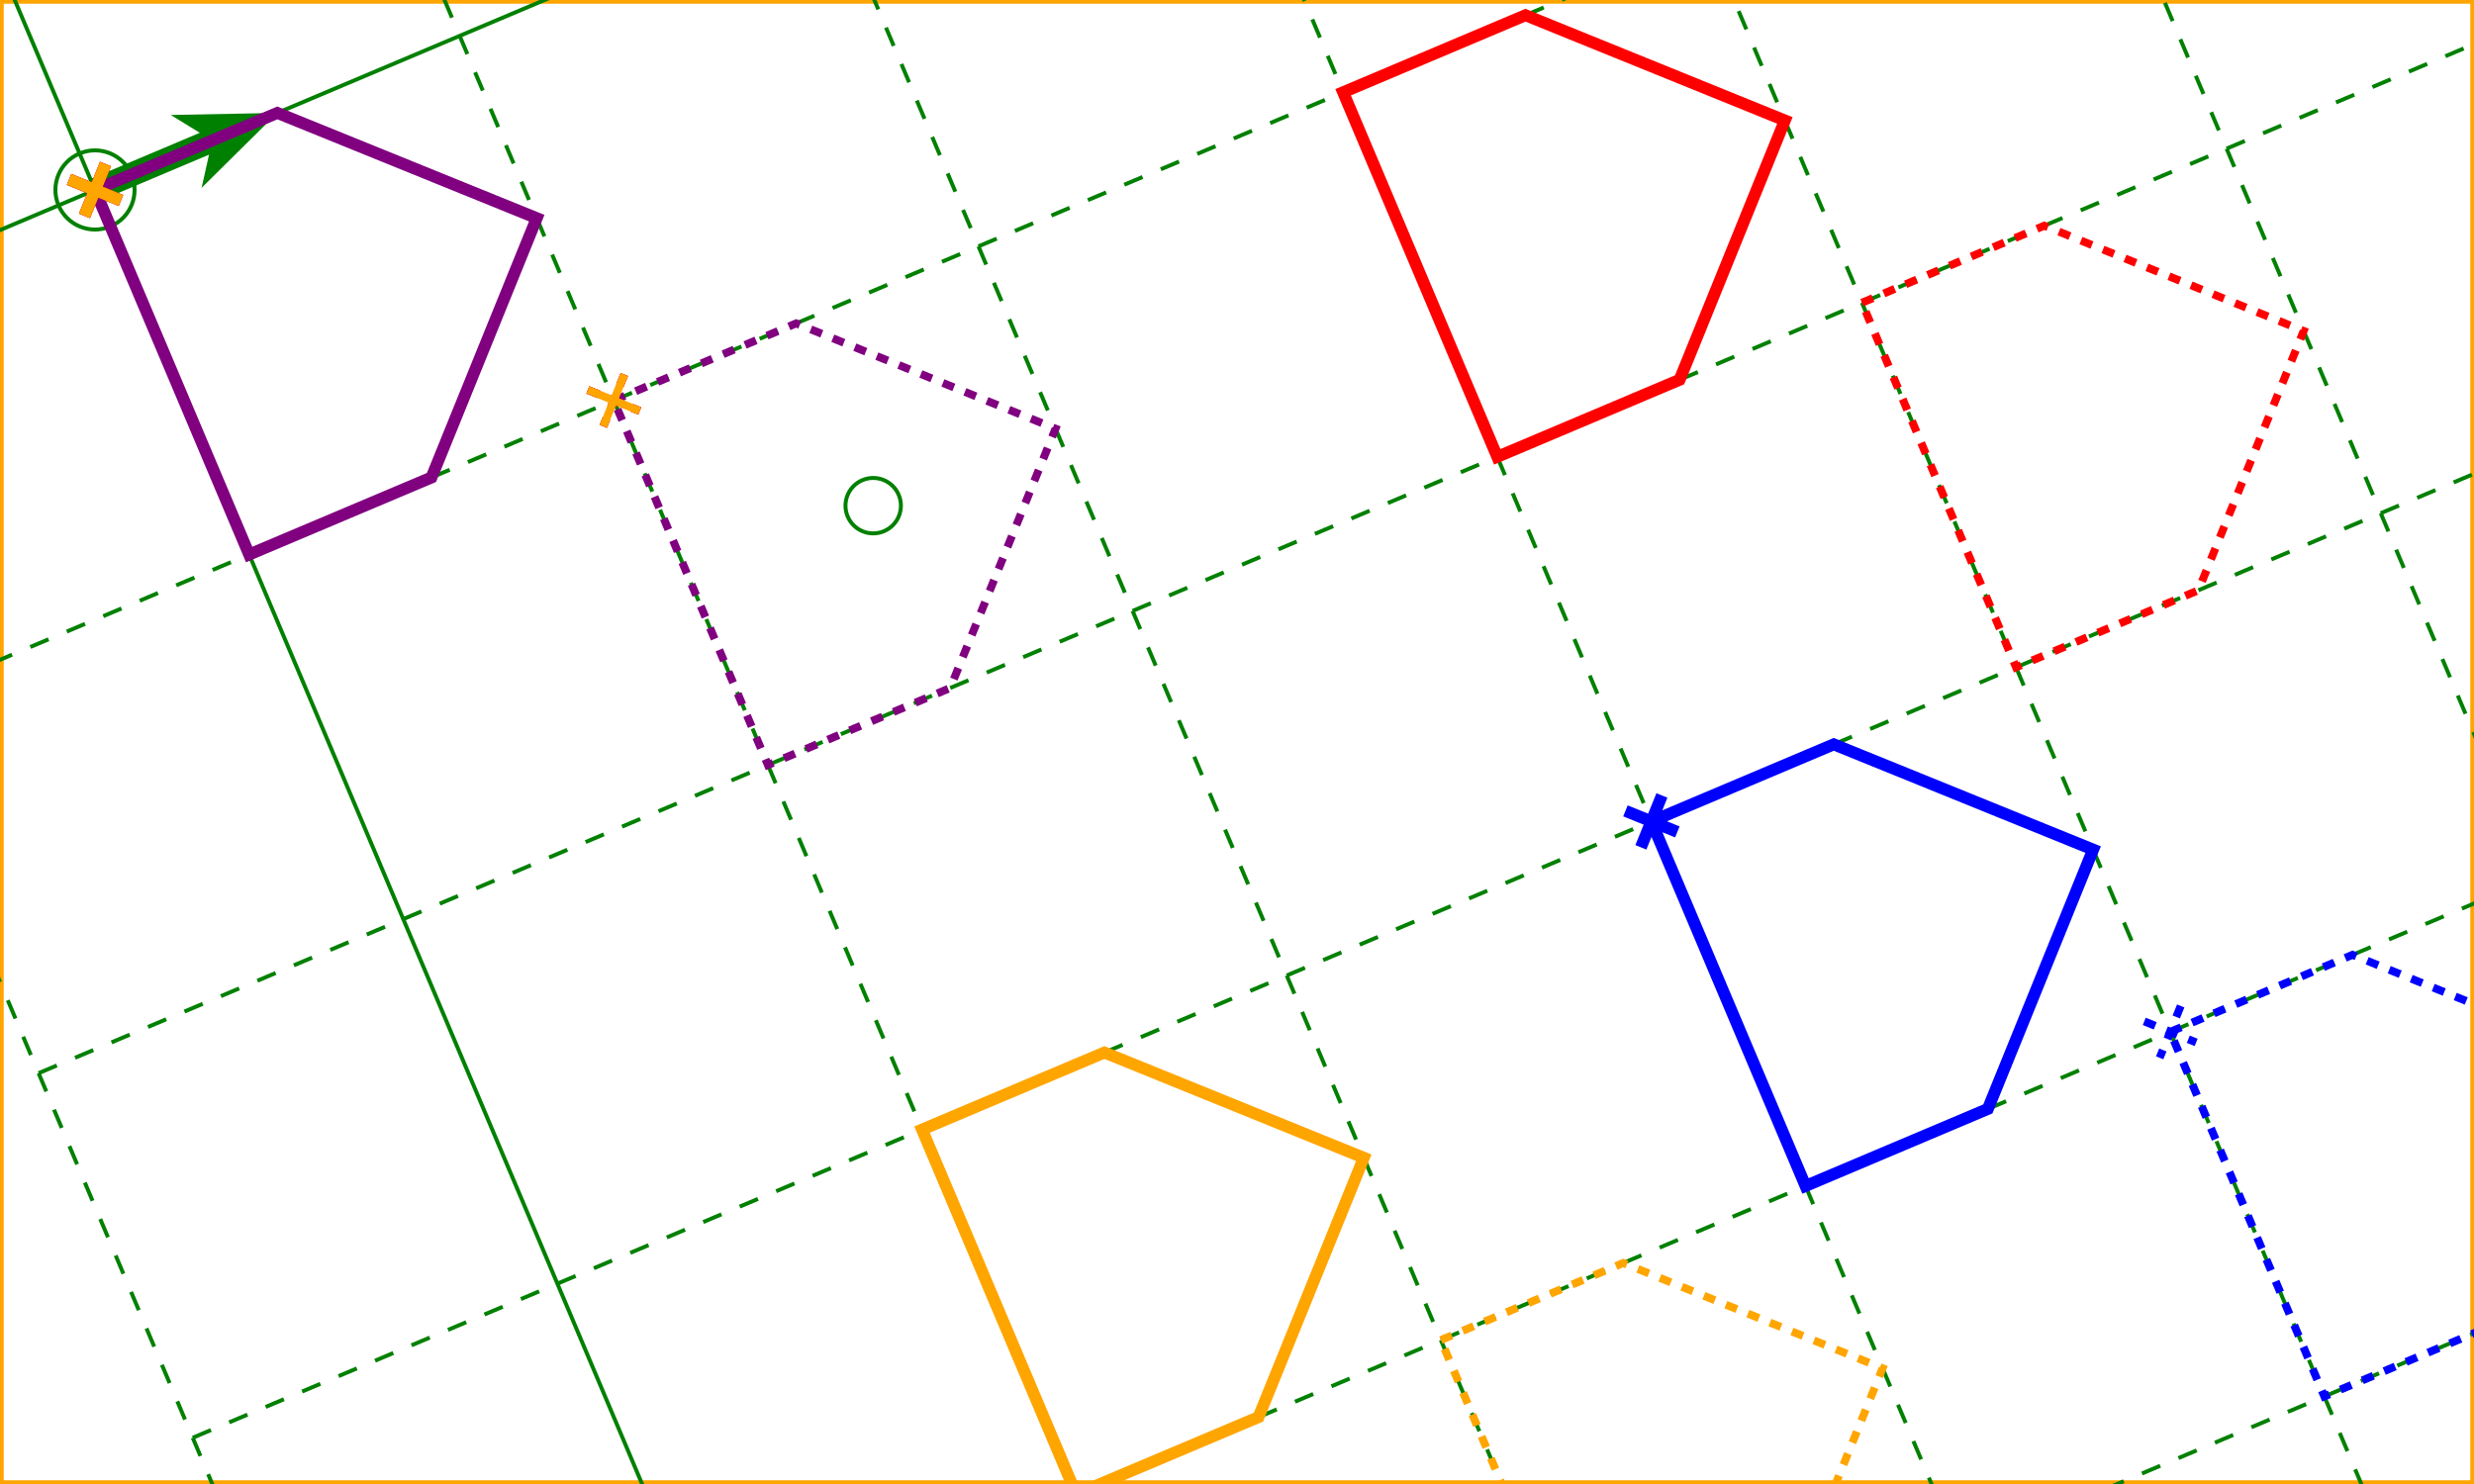 <?xml version="1.0" encoding="UTF-8"?>
<svg xmlns="http://www.w3.org/2000/svg" xmlns:xlink="http://www.w3.org/1999/xlink" xmlns:html="http://www.w3.org/1999/xhtml" width="1000" height="600" viewBox="0,0,1000,600">
	<g id="testmeta">
		<title>Vector Effects nonScalingSize - 2</title>
		<html:link rel="author"
			title="Satoru Takagi"
			href="mailto:sa-takagi@kddi.com"/>
		<html:link rel="reviewer"
			title="NAME_OF_REVIEWER"
			href="mailto:EMAIL OR http://CONTACT_PAGE" />
			<!-- YYYY-MM-DD -->
		<html:link rel="help"
			href="https://svgwg.org/svg2-draft/coords.html#VectorEffects"/>
		<html:link rel="match"  href="ve-nonScalingSize2-ref.svg" />
		<desc class="assert">TEST ASSERTION</desc>
	</g>
	<rect x="0" y="0" width="1000" height="600" stroke="orange" stroke-width="3" fill="none"></rect>
	
	<!-- Nested user space is transformed by this transform attribute -->
	<g id="base" transform="matrix(1.474,-0.623,0.623,1.474,38.4,76.8)">
		
		<!-- Graph paper on the this svg's base user space -->
		<g stroke="green" stroke-width="1" fill="none">
			<circle cx="0" cy="0" r="10"></circle>
			<circle cx="150" cy="150" r="7"></circle>
			<path fill="green" stroke="none" d="M0,-3 L30,-3 25,-10 50,0 25,10 30,3 0,3z"></path>
			
			<line vector-effect="non-scaling-stroke" x1="-100" y1="-100" x2="600" y2="-100" stroke-dasharray="5,5"></line>
			<line vector-effect="non-scaling-stroke" x1="-100" y1="000" x2="600" y2="000"></line>
			<line vector-effect="non-scaling-stroke" x1="-100" y1="100" x2="600" y2="100" stroke-dasharray="5,5"></line>
			<line vector-effect="non-scaling-stroke" x1="-100" y1="200" x2="600" y2="200" stroke-dasharray="5,5"></line>
			<line vector-effect="non-scaling-stroke" x1="-100" y1="300" x2="600" y2="300" stroke-dasharray="5,5"></line>
			<line vector-effect="non-scaling-stroke" x1="-100" y1="400" x2="600" y2="400" stroke-dasharray="5,5"></line>
			<line vector-effect="non-scaling-stroke" x1="-100" y1="500" x2="600" y2="500" stroke-dasharray="5,5"></line>
			<line vector-effect="non-scaling-stroke" x1="-100" y1="600" x2="600" y2="600" stroke-dasharray="5,5"></line>
			
			<line y1="-100" x1="-100" y2="600" x2="-100" stroke-dasharray="5,5"></line>
			<line y1="-100" x1="000" y2="600" x2="000"></line>
			<line y1="-100" x1="100" y2="600" x2="100" stroke-dasharray="5,5"></line>
			<line y1="-100" x1="200" y2="600" x2="200" stroke-dasharray="5,5"></line>
			<line y1="-100" x1="300" y2="600" x2="300" stroke-dasharray="5,5"></line>
			<line y1="-100" x1="400" y2="600" x2="400" stroke-dasharray="5,5"></line>
			<line y1="-100" x1="500" y2="600" x2="500" stroke-dasharray="5,5"></line>
			<line y1="-100" x1="600" y2="600" x2="600" stroke-dasharray="5,5"></line>
		</g>
		
		<!-- Figure having vector effect -->
		
		<!-- Purple path : User space of figure having vector effect is the same as viewport space and its origin is top left corner of the figure. -->
		<path id="ve1" stroke="purple" stroke-width="3" fill="none" d="M0,0 l50,0 50,50 -50,50 -50,0z M-5,-5l10,10M5,-5l-10,10" vector-effect="non-scaling-size" data-transform-matrix-original="1,0,0,1,0,0" transform="matrix(1,0,0,1,0,0)"></path>
		
		<!-- Red path : User space of figure having vector effect is the same as viewport space but the its origin is far from the figure. -->
		<path id="ve2" stroke="red" stroke-width="3" fill="none" d="M300,100 l50,0 50,50 -50,50 -50,0z M-5,-5l10,10M5,-5l-10,10" vector-effect="non-scaling-size" data-transform-matrix-original="1,0,0,1,0,0" transform="matrix(1,0,0,1,0,0)"></path>
		
		<!-- Orange path : User space of group having vector effect is the same as viewport space but its child figure's user space is sepataed by transform. -->
		<g id="ve3" vector-effect="non-scaling-size" data-transform-matrix-original="1,0,0,1,0,0" transform="matrix(1,0,0,1,0,0)">
			<path stroke="orange" stroke-width="3" fill="none" d="M-5,-5l10,10M5,-5l-10,10"></path>
			<path stroke="orange" stroke-width="3" fill="none" transform="matrix(1,0,0,1,100,300)" d="M0,0 l50,0 50,50 -50,50 -50,0z "></path>
		</g>
		
		<!-- Blue path : User space of figure having vector effect is NOT the same as viewport space but its origin is top left corner of the figure. -->
		<g transform="matrix(1,0,0,1,300,300)">
			<path id="ve4" stroke="blue" stroke-width="3" fill="none" d="M0,0 l50,0 50,50 -50,50 -50,0z M-5,-5l10,10M5,-5l-10,10" vector-effect="non-scaling-size" data-transform-matrix-original="1,0,0,1,0,0" transform="matrix(1,0,0,1,0,0)"></path>
		</g>
		
		<!-- Dashed purple path : User space of figure having vector effect is the same as viewport space and its origin is top left corner of the figure. -->
		<path id="ve5" transform="matrix(1,0,0,1,100,100)" stroke="purple" stroke-width="2" fill="none" d="M0,0 l50,0 50,50 -50,50 -50,0z M-5,-5l10,10M5,-5l-10,10" stroke-dasharray="3" vector-effect="non-scaling-size" data-transform-matrix-original="1,0,0,1,100,100"></path>
		
		<!-- Dashed red path : User space of figure having vector effect is the same as viewport space but the its origin is far from the figure. -->
		<path id="ve6" transform="matrix(1,0,0,1,100,100)" stroke="red" stroke-width="2" fill="none" d="M300,100 l50,0 50,50 -50,50 -50,0z M-5,-5l10,10M5,-5l-10,10" stroke-dasharray="3" vector-effect="non-scaling-size" data-transform-matrix-original="1,0,0,1,100,100"></path>
		
		<!-- Dashed orange path : User space of group having vector effect is the same as viewport space but its child figure's user space is separated by transform. -->
		<g id="ve7" transform="matrix(1,0,0,1,100,100)" vector-effect="non-scaling-size" data-transform-matrix-original="1,0,0,1,100,100">
			<path stroke="orange" stroke-width="2" fill="none" d="M-5,-5l10,10M5,-5l-10,10"></path>
			<path stroke="orange" stroke-width="2" fill="none" transform="matrix(1,0,0,1,100,300)" d="M0,0 l50,0 50,50 -50,50 -50,0z " stroke-dasharray="3"></path>
		</g>
		
		<!-- Dashed blue path : User space of figure having vector effect is NOT the same as viewport space but its origin is top left corner of the figure. -->
		<g transform="matrix(1,0,0,1,300,300)">
			<path id="ve8" transform="matrix(1,0,0,1,100,100)" stroke="blue" stroke-width="2" fill="none" d="M0,0 l50,0 50,50 -50,50 -50,0z M-5,-5l10,10M5,-5l-10,10" stroke-dasharray="3" vector-effect="non-scaling-size" data-transform-matrix-original="1,0,0,1,100,100"></path>
		</g>
	</g>
</svg>